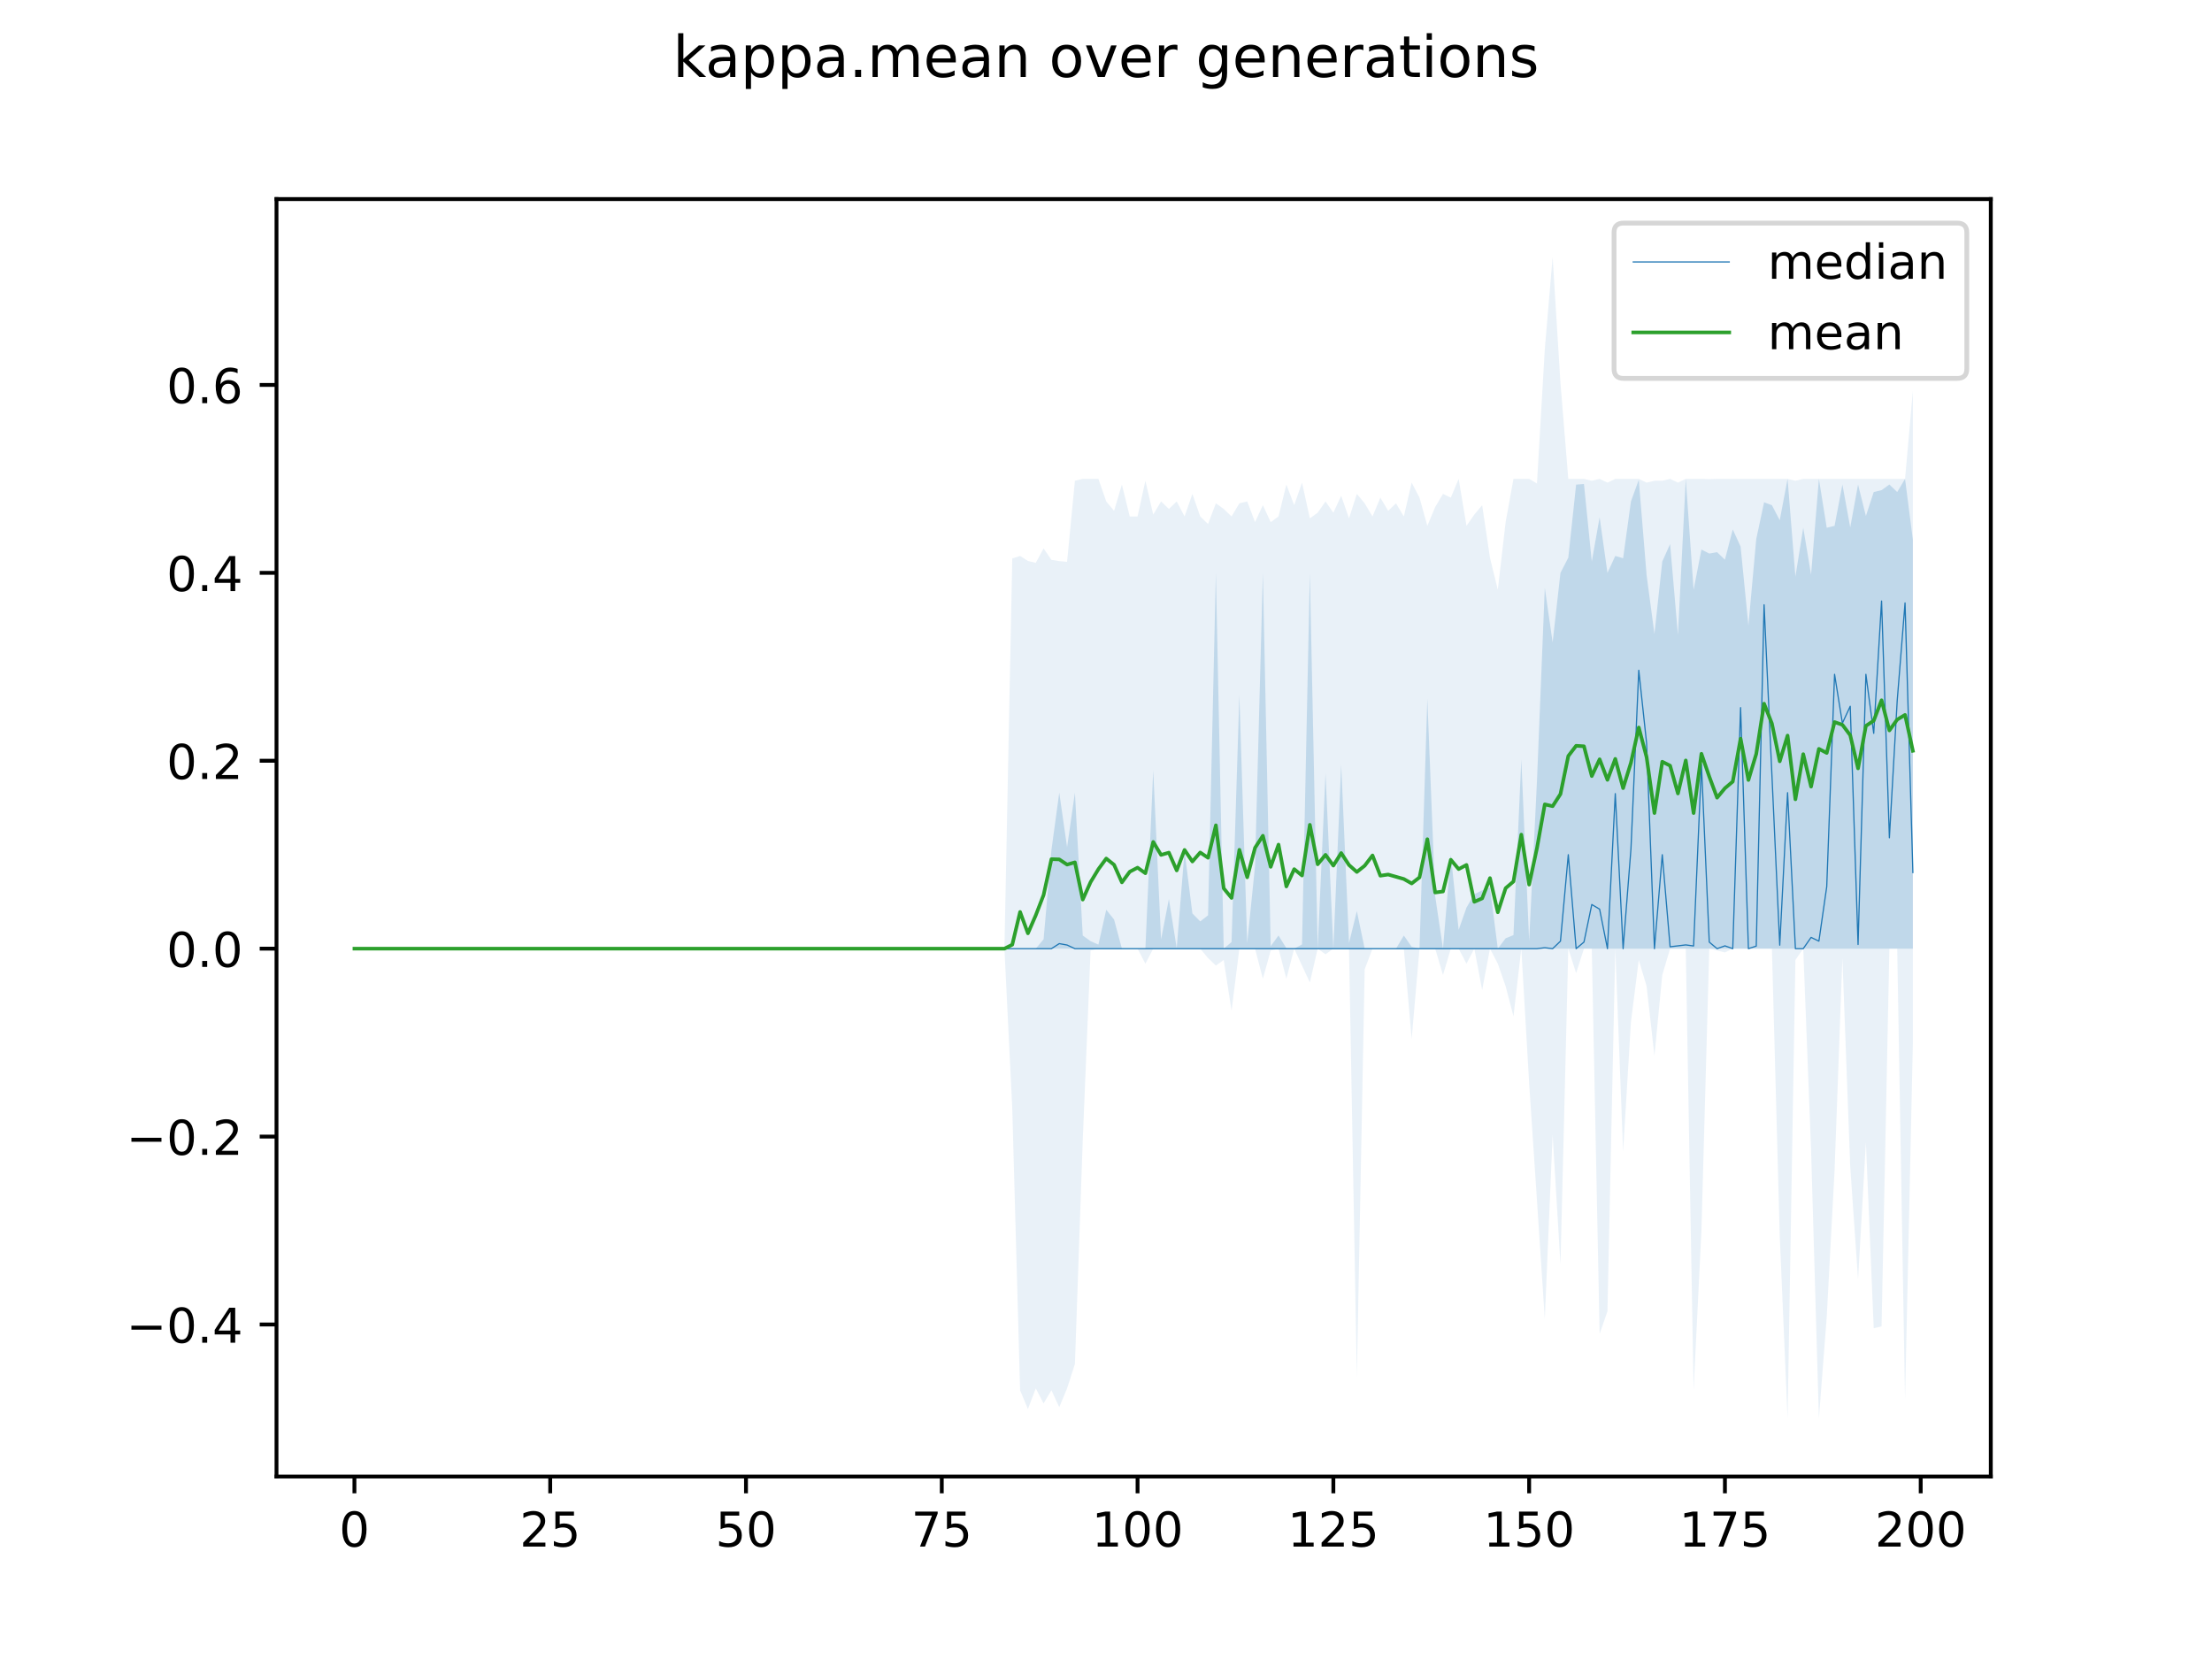 <?xml version="1.0" encoding="utf-8" standalone="no"?>
<!DOCTYPE svg PUBLIC "-//W3C//DTD SVG 1.1//EN"
  "http://www.w3.org/Graphics/SVG/1.1/DTD/svg11.dtd">
<!-- Created with matplotlib (https://matplotlib.org/) -->
<svg height="345.6pt" version="1.1" viewBox="0 0 460.8 345.6" width="460.8pt" xmlns="http://www.w3.org/2000/svg" xmlns:xlink="http://www.w3.org/1999/xlink">
 <defs>
  <style type="text/css">
*{stroke-linecap:butt;stroke-linejoin:round;}
  </style>
 </defs>
 <g id="figure_1">
  <g id="patch_1">
   <path d="M 0 345.6 
L 460.8 345.6 
L 460.8 0 
L 0 0 
z
" style="fill:#ffffff;"/>
  </g>
  <g id="axes_1">
   <g id="patch_2">
    <path d="M 57.6 307.584 
L 414.72 307.584 
L 414.72 41.472 
L 57.6 41.472 
z
" style="fill:#ffffff;"/>
   </g>
   <g id="PolyCollection_1">
    <path clip-path="url(#pf5357082ae)" d="M 73.833 197.624 
L 73.833 197.624 
L 75.464 197.624 
L 77.096 197.624 
L 78.727 197.624 
L 80.358 197.624 
L 81.99 197.624 
L 83.621 197.624 
L 85.253 197.624 
L 86.884 197.624 
L 88.516 197.624 
L 90.147 197.624 
L 91.778 197.624 
L 93.41 197.624 
L 95.041 197.624 
L 96.673 197.624 
L 98.304 197.624 
L 99.936 197.624 
L 101.567 197.624 
L 103.198 197.624 
L 104.83 197.624 
L 106.461 197.624 
L 108.093 197.624 
L 109.724 197.624 
L 111.356 197.624 
L 112.987 197.624 
L 114.618 197.624 
L 116.25 197.624 
L 117.881 197.624 
L 119.513 197.624 
L 121.144 197.624 
L 122.776 197.624 
L 124.407 197.624 
L 126.038 197.624 
L 127.67 197.624 
L 129.301 197.624 
L 130.933 197.624 
L 132.564 197.624 
L 134.196 197.624 
L 135.827 197.624 
L 137.458 197.624 
L 139.09 197.624 
L 140.721 197.624 
L 142.353 197.624 
L 143.984 197.624 
L 145.616 197.624 
L 147.247 197.624 
L 148.879 197.624 
L 150.51 197.624 
L 152.141 197.624 
L 153.773 197.624 
L 155.404 197.624 
L 157.036 197.624 
L 158.667 197.624 
L 160.299 197.624 
L 161.93 197.624 
L 163.561 197.624 
L 165.193 197.624 
L 166.824 197.624 
L 168.456 197.624 
L 170.087 197.624 
L 171.719 197.624 
L 173.35 197.624 
L 174.981 197.624 
L 176.613 197.624 
L 178.244 197.624 
L 179.876 197.624 
L 181.507 197.624 
L 183.139 197.624 
L 184.77 197.624 
L 186.401 197.624 
L 188.033 197.624 
L 189.664 197.624 
L 191.296 197.624 
L 192.927 197.624 
L 194.559 197.624 
L 196.19 197.624 
L 197.821 197.624 
L 199.453 197.624 
L 201.084 197.624 
L 202.716 197.624 
L 204.347 197.624 
L 205.979 197.624 
L 207.61 197.624 
L 209.241 197.624 
L 210.873 197.624 
L 212.504 197.624 
L 214.136 197.624 
L 215.767 197.624 
L 217.399 197.624 
L 219.03 197.624 
L 220.661 197.624 
L 222.293 197.624 
L 223.924 197.624 
L 225.556 197.624 
L 227.187 197.624 
L 228.819 197.624 
L 230.45 197.624 
L 232.081 197.624 
L 233.713 197.624 
L 235.344 197.624 
L 236.976 197.624 
L 238.607 197.624 
L 240.239 197.624 
L 241.87 197.624 
L 243.501 197.624 
L 245.133 197.624 
L 246.764 197.624 
L 248.396 197.624 
L 250.027 197.624 
L 251.659 197.624 
L 253.29 197.624 
L 254.921 197.624 
L 256.553 197.624 
L 258.184 197.624 
L 259.816 197.624 
L 261.447 197.624 
L 263.079 197.624 
L 264.71 197.624 
L 266.341 197.624 
L 267.973 197.624 
L 269.604 197.624 
L 271.236 197.624 
L 272.867 197.624 
L 274.499 197.624 
L 276.13 197.624 
L 277.761 197.624 
L 279.393 197.624 
L 281.024 197.624 
L 282.656 197.624 
L 284.287 197.624 
L 285.919 197.624 
L 287.55 197.624 
L 289.181 197.624 
L 290.813 197.624 
L 292.444 197.624 
L 294.076 197.624 
L 295.707 197.624 
L 297.339 197.624 
L 298.97 197.624 
L 300.601 197.624 
L 302.233 197.624 
L 303.864 197.624 
L 305.496 197.624 
L 307.127 197.624 
L 308.759 197.624 
L 310.39 197.624 
L 312.021 197.624 
L 313.653 197.624 
L 315.284 197.624 
L 316.916 197.624 
L 318.547 197.624 
L 320.179 197.624 
L 321.81 197.624 
L 323.441 197.624 
L 325.073 197.624 
L 326.704 197.624 
L 328.336 197.624 
L 329.967 197.624 
L 331.599 197.624 
L 333.23 197.624 
L 334.862 197.624 
L 336.493 197.624 
L 338.124 197.624 
L 339.756 197.624 
L 341.387 197.624 
L 343.019 197.624 
L 344.65 197.624 
L 346.282 197.624 
L 347.913 197.624 
L 349.544 197.624 
L 351.176 197.624 
L 352.807 197.624 
L 354.439 197.624 
L 356.07 197.624 
L 357.702 197.624 
L 359.333 197.624 
L 360.964 197.624 
L 362.596 197.624 
L 364.227 197.624 
L 365.859 197.624 
L 367.49 197.624 
L 369.122 197.624 
L 370.753 197.624 
L 372.384 197.624 
L 374.016 197.624 
L 375.647 197.624 
L 377.279 197.624 
L 378.91 197.624 
L 380.542 197.624 
L 382.173 197.624 
L 383.804 197.624 
L 385.436 197.624 
L 387.067 197.624 
L 388.699 197.624 
L 390.33 197.624 
L 391.962 197.624 
L 393.593 197.624 
L 395.224 197.624 
L 396.856 197.624 
L 398.487 197.624 
L 398.487 112.461 
L 398.487 112.461 
L 396.856 99.76 
L 395.224 102.5 
L 393.593 100.934 
L 391.962 102.109 
L 390.33 102.5 
L 388.699 107.491 
L 387.067 100.934 
L 385.436 109.858 
L 383.804 100.934 
L 382.173 109.546 
L 380.542 109.938 
L 378.91 99.76 
L 377.279 119.724 
L 375.647 109.938 
L 374.016 120.116 
L 372.384 99.76 
L 370.753 108.372 
L 369.122 105.24 
L 367.49 104.648 
L 365.859 112.286 
L 364.227 130.293 
L 362.596 113.852 
L 360.964 110.29 
L 359.333 116.592 
L 357.702 115.027 
L 356.07 115.311 
L 354.439 114.476 
L 352.807 122.864 
L 351.176 99.76 
L 349.544 132.251 
L 347.913 113.327 
L 346.282 116.984 
L 344.65 132.055 
L 343.019 119.822 
L 341.387 99.956 
L 339.756 104.457 
L 338.124 116.299 
L 336.493 115.81 
L 334.862 119.333 
L 333.23 107.745 
L 331.599 116.984 
L 329.967 100.817 
L 328.336 100.955 
L 326.704 116.174 
L 325.073 119.333 
L 323.441 133.817 
L 321.81 122.464 
L 320.179 162.686 
L 318.547 196.058 
L 316.916 158.227 
L 315.284 194.8 
L 313.653 195.456 
L 312.021 197.624 
L 310.39 184.902 
L 308.759 185.489 
L 307.127 186.272 
L 305.496 189.066 
L 303.864 193.709 
L 302.233 178.051 
L 300.601 197.624 
L 298.97 186.663 
L 297.339 145.56 
L 295.707 197.624 
L 294.076 197.232 
L 292.444 194.884 
L 290.813 197.624 
L 289.181 197.624 
L 287.55 197.624 
L 285.919 197.624 
L 284.287 197.624 
L 282.656 189.795 
L 281.024 196.45 
L 279.393 159.261 
L 277.761 197.624 
L 276.13 161.121 
L 274.499 197.526 
L 272.867 119.333 
L 271.236 196.743 
L 269.604 197.624 
L 267.973 197.526 
L 266.341 194.884 
L 264.71 197.095 
L 263.079 119.333 
L 261.447 180.4 
L 259.816 196.45 
L 258.184 144.777 
L 256.553 196.254 
L 254.921 197.624 
L 253.29 119.333 
L 251.659 190.676 
L 250.027 191.948 
L 248.396 190.284 
L 246.764 177.268 
L 245.133 197.526 
L 243.501 187.271 
L 241.87 195.704 
L 240.239 160.45 
L 238.607 197.624 
L 236.976 197.624 
L 235.344 197.624 
L 233.713 197.624 
L 232.081 191.556 
L 230.45 189.515 
L 228.819 196.777 
L 227.187 196.058 
L 225.556 194.884 
L 223.924 165.133 
L 222.293 176.485 
L 220.661 165.133 
L 219.03 177.102 
L 217.399 195.667 
L 215.767 197.624 
L 214.136 197.624 
L 212.504 197.624 
L 210.873 197.624 
L 209.241 197.624 
L 207.61 197.624 
L 205.979 197.624 
L 204.347 197.624 
L 202.716 197.624 
L 201.084 197.624 
L 199.453 197.624 
L 197.821 197.624 
L 196.19 197.624 
L 194.559 197.624 
L 192.927 197.624 
L 191.296 197.624 
L 189.664 197.624 
L 188.033 197.624 
L 186.401 197.624 
L 184.77 197.624 
L 183.139 197.624 
L 181.507 197.624 
L 179.876 197.624 
L 178.244 197.624 
L 176.613 197.624 
L 174.981 197.624 
L 173.35 197.624 
L 171.719 197.624 
L 170.087 197.624 
L 168.456 197.624 
L 166.824 197.624 
L 165.193 197.624 
L 163.561 197.624 
L 161.93 197.624 
L 160.299 197.624 
L 158.667 197.624 
L 157.036 197.624 
L 155.404 197.624 
L 153.773 197.624 
L 152.141 197.624 
L 150.51 197.624 
L 148.879 197.624 
L 147.247 197.624 
L 145.616 197.624 
L 143.984 197.624 
L 142.353 197.624 
L 140.721 197.624 
L 139.09 197.624 
L 137.458 197.624 
L 135.827 197.624 
L 134.196 197.624 
L 132.564 197.624 
L 130.933 197.624 
L 129.301 197.624 
L 127.67 197.624 
L 126.038 197.624 
L 124.407 197.624 
L 122.776 197.624 
L 121.144 197.624 
L 119.513 197.624 
L 117.881 197.624 
L 116.25 197.624 
L 114.618 197.624 
L 112.987 197.624 
L 111.356 197.624 
L 109.724 197.624 
L 108.093 197.624 
L 106.461 197.624 
L 104.83 197.624 
L 103.198 197.624 
L 101.567 197.624 
L 99.936 197.624 
L 98.304 197.624 
L 96.673 197.624 
L 95.041 197.624 
L 93.41 197.624 
L 91.778 197.624 
L 90.147 197.624 
L 88.516 197.624 
L 86.884 197.624 
L 85.253 197.624 
L 83.621 197.624 
L 81.99 197.624 
L 80.358 197.624 
L 78.727 197.624 
L 77.096 197.624 
L 75.464 197.624 
L 73.833 197.624 
z
" style="fill:#1f77b4;fill-opacity:0.2;"/>
   </g>
   <g id="PolyCollection_2">
    <path clip-path="url(#pf5357082ae)" d="M 73.833 197.624 
L 73.833 197.624 
L 75.464 197.624 
L 77.096 197.624 
L 78.727 197.624 
L 80.358 197.624 
L 81.99 197.624 
L 83.621 197.624 
L 85.253 197.624 
L 86.884 197.624 
L 88.516 197.624 
L 90.147 197.624 
L 91.778 197.624 
L 93.41 197.624 
L 95.041 197.624 
L 96.673 197.624 
L 98.304 197.624 
L 99.936 197.624 
L 101.567 197.624 
L 103.198 197.624 
L 104.83 197.624 
L 106.461 197.624 
L 108.093 197.624 
L 109.724 197.624 
L 111.356 197.624 
L 112.987 197.624 
L 114.618 197.624 
L 116.25 197.624 
L 117.881 197.624 
L 119.513 197.624 
L 121.144 197.624 
L 122.776 197.624 
L 124.407 197.624 
L 126.038 197.624 
L 127.67 197.624 
L 129.301 197.624 
L 130.933 197.624 
L 132.564 197.624 
L 134.196 197.624 
L 135.827 197.624 
L 137.458 197.624 
L 139.09 197.624 
L 140.721 197.624 
L 142.353 197.624 
L 143.984 197.624 
L 145.616 197.624 
L 147.247 197.624 
L 148.879 197.624 
L 150.51 197.624 
L 152.141 197.624 
L 153.773 197.624 
L 155.404 197.624 
L 157.036 197.624 
L 158.667 197.624 
L 160.299 197.624 
L 161.93 197.624 
L 163.561 197.624 
L 165.193 197.624 
L 166.824 197.624 
L 168.456 197.624 
L 170.087 197.624 
L 171.719 197.624 
L 173.35 197.624 
L 174.981 197.624 
L 176.613 197.624 
L 178.244 197.624 
L 179.876 197.624 
L 181.507 197.624 
L 183.139 197.624 
L 184.77 197.624 
L 186.401 197.624 
L 188.033 197.624 
L 189.664 197.624 
L 191.296 197.624 
L 192.927 197.624 
L 194.559 197.624 
L 196.19 197.624 
L 197.821 197.624 
L 199.453 197.624 
L 201.084 197.624 
L 202.716 197.624 
L 204.347 197.624 
L 205.979 197.624 
L 207.61 197.624 
L 209.241 197.624 
L 210.873 230.898 
L 212.504 289.616 
L 214.136 293.531 
L 215.767 289.225 
L 217.399 292.356 
L 219.03 289.616 
L 220.661 293.139 
L 222.293 289.225 
L 223.924 284.136 
L 225.556 237.552 
L 227.187 198.015 
L 228.819 197.624 
L 230.45 197.624 
L 232.081 197.624 
L 233.713 197.624 
L 235.344 197.624 
L 236.976 197.624 
L 238.607 200.756 
L 240.239 197.624 
L 241.87 197.624 
L 243.501 197.624 
L 245.133 197.624 
L 246.764 197.624 
L 248.396 197.624 
L 250.027 197.624 
L 251.659 199.581 
L 253.29 201.147 
L 254.921 199.973 
L 256.553 210.542 
L 258.184 197.624 
L 259.816 197.624 
L 261.447 197.624 
L 263.079 203.887 
L 264.71 198.015 
L 266.341 197.624 
L 267.973 203.887 
L 269.604 197.624 
L 271.236 201.147 
L 272.867 204.67 
L 274.499 197.624 
L 276.13 198.798 
L 277.761 197.624 
L 279.393 197.624 
L 281.024 197.624 
L 282.656 286.876 
L 284.287 201.93 
L 285.919 197.624 
L 287.55 197.624 
L 289.181 197.624 
L 290.813 197.624 
L 292.444 197.624 
L 294.076 216.414 
L 295.707 197.624 
L 297.339 197.624 
L 298.97 197.624 
L 300.601 203.104 
L 302.233 197.624 
L 303.864 197.624 
L 305.496 200.756 
L 307.127 197.624 
L 308.759 206.236 
L 310.39 197.624 
L 312.021 200.756 
L 313.653 205.453 
L 315.284 211.716 
L 316.916 197.624 
L 318.547 225.613 
L 320.179 250.079 
L 321.81 274.741 
L 323.441 236.378 
L 325.073 263.389 
L 326.704 197.624 
L 328.336 202.713 
L 329.967 197.624 
L 331.599 197.624 
L 333.23 277.872 
L 334.862 273.175 
L 336.493 197.624 
L 338.124 239.901 
L 339.756 212.891 
L 341.387 199.973 
L 343.019 205.453 
L 344.65 219.937 
L 346.282 203.104 
L 347.913 197.624 
L 349.544 197.624 
L 351.176 197.624 
L 352.807 289.616 
L 354.439 256.342 
L 356.07 197.624 
L 357.702 198.015 
L 359.333 198.407 
L 360.964 197.624 
L 362.596 197.624 
L 364.227 197.624 
L 365.859 197.624 
L 367.49 197.624 
L 369.122 197.624 
L 370.753 257.517 
L 372.384 295.488 
L 374.016 199.973 
L 375.647 197.624 
L 377.279 239.51 
L 378.91 295.488 
L 380.542 274.349 
L 382.173 243.816 
L 383.804 199.581 
L 385.436 243.033 
L 387.067 266.52 
L 388.699 237.944 
L 390.33 276.698 
L 391.962 276.307 
L 393.593 197.624 
L 395.224 197.624 
L 396.856 291.573 
L 398.487 217.197 
L 398.487 81.401 
L 398.487 81.401 
L 396.856 99.76 
L 395.224 99.76 
L 393.593 99.76 
L 391.962 99.76 
L 390.33 99.76 
L 388.699 99.76 
L 387.067 99.76 
L 385.436 99.76 
L 383.804 99.76 
L 382.173 99.76 
L 380.542 99.76 
L 378.91 99.76 
L 377.279 99.76 
L 375.647 99.76 
L 374.016 100.151 
L 372.384 99.76 
L 370.753 99.76 
L 369.122 99.76 
L 367.49 99.76 
L 365.859 99.76 
L 364.227 99.76 
L 362.596 99.76 
L 360.964 99.76 
L 359.333 99.76 
L 357.702 99.76 
L 356.07 99.811 
L 354.439 99.76 
L 352.807 99.76 
L 351.176 99.76 
L 349.544 100.543 
L 347.913 99.76 
L 346.282 100.151 
L 344.65 100.151 
L 343.019 100.543 
L 341.387 99.76 
L 339.756 99.76 
L 338.124 99.76 
L 336.493 99.76 
L 334.862 100.543 
L 333.23 99.76 
L 331.599 100.151 
L 329.967 99.76 
L 328.336 99.76 
L 326.704 99.76 
L 325.073 79.796 
L 323.441 53.568 
L 321.81 72.749 
L 320.179 100.719 
L 318.547 99.76 
L 316.916 99.76 
L 315.284 99.76 
L 313.653 108.763 
L 312.021 122.856 
L 310.39 116.201 
L 308.759 105.24 
L 307.127 107.198 
L 305.496 109.546 
L 303.864 99.76 
L 302.233 103.674 
L 300.601 102.891 
L 298.97 105.632 
L 297.339 109.546 
L 295.707 103.674 
L 294.076 100.543 
L 292.444 107.589 
L 290.813 104.849 
L 289.181 106.415 
L 287.55 103.674 
L 285.919 107.589 
L 284.287 104.849 
L 282.656 102.891 
L 281.024 107.98 
L 279.393 103.283 
L 277.761 106.806 
L 276.13 104.457 
L 274.499 106.806 
L 272.867 107.98 
L 271.236 100.543 
L 269.604 105.24 
L 267.973 100.934 
L 266.341 107.589 
L 264.71 108.763 
L 263.079 105.24 
L 261.447 108.763 
L 259.816 104.457 
L 258.184 104.849 
L 256.553 107.589 
L 254.921 106.023 
L 253.29 104.849 
L 251.659 109.155 
L 250.027 107.589 
L 248.396 102.891 
L 246.764 107.589 
L 245.133 104.457 
L 243.501 106.023 
L 241.87 104.457 
L 240.239 107.198 
L 238.607 100.151 
L 236.976 107.589 
L 235.344 107.589 
L 233.713 100.934 
L 232.081 106.415 
L 230.45 104.457 
L 228.819 99.76 
L 227.187 99.76 
L 225.556 99.76 
L 223.924 100.151 
L 222.293 117.035 
L 220.661 116.895 
L 219.03 116.63 
L 217.399 114.244 
L 215.767 117.251 
L 214.136 116.853 
L 212.504 115.81 
L 210.873 116.338 
L 209.241 197.624 
L 207.61 197.624 
L 205.979 197.624 
L 204.347 197.624 
L 202.716 197.624 
L 201.084 197.624 
L 199.453 197.624 
L 197.821 197.624 
L 196.19 197.624 
L 194.559 197.624 
L 192.927 197.624 
L 191.296 197.624 
L 189.664 197.624 
L 188.033 197.624 
L 186.401 197.624 
L 184.77 197.624 
L 183.139 197.624 
L 181.507 197.624 
L 179.876 197.624 
L 178.244 197.624 
L 176.613 197.624 
L 174.981 197.624 
L 173.35 197.624 
L 171.719 197.624 
L 170.087 197.624 
L 168.456 197.624 
L 166.824 197.624 
L 165.193 197.624 
L 163.561 197.624 
L 161.93 197.624 
L 160.299 197.624 
L 158.667 197.624 
L 157.036 197.624 
L 155.404 197.624 
L 153.773 197.624 
L 152.141 197.624 
L 150.51 197.624 
L 148.879 197.624 
L 147.247 197.624 
L 145.616 197.624 
L 143.984 197.624 
L 142.353 197.624 
L 140.721 197.624 
L 139.09 197.624 
L 137.458 197.624 
L 135.827 197.624 
L 134.196 197.624 
L 132.564 197.624 
L 130.933 197.624 
L 129.301 197.624 
L 127.67 197.624 
L 126.038 197.624 
L 124.407 197.624 
L 122.776 197.624 
L 121.144 197.624 
L 119.513 197.624 
L 117.881 197.624 
L 116.25 197.624 
L 114.618 197.624 
L 112.987 197.624 
L 111.356 197.624 
L 109.724 197.624 
L 108.093 197.624 
L 106.461 197.624 
L 104.83 197.624 
L 103.198 197.624 
L 101.567 197.624 
L 99.936 197.624 
L 98.304 197.624 
L 96.673 197.624 
L 95.041 197.624 
L 93.41 197.624 
L 91.778 197.624 
L 90.147 197.624 
L 88.516 197.624 
L 86.884 197.624 
L 85.253 197.624 
L 83.621 197.624 
L 81.99 197.624 
L 80.358 197.624 
L 78.727 197.624 
L 77.096 197.624 
L 75.464 197.624 
L 73.833 197.624 
z
" style="fill:#1f77b4;fill-opacity:0.1;"/>
   </g>
   <g id="matplotlib.axis_1">
    <g id="xtick_1">
     <g id="line2d_1">
      <defs>
       <path d="M 0 0 
L 0 3.5 
" id="mc0061a0993" style="stroke:#000000;stroke-width:0.8;"/>
      </defs>
      <g>
       <use style="stroke:#000000;stroke-width:0.8;" x="73.833" xlink:href="#mc0061a0993" y="307.584"/>
      </g>
     </g>
     <g id="text_1">
      <!-- 0 -->
      <defs>
       <path d="M 31.781 66.406 
Q 24.172 66.406 20.328 58.906 
Q 16.5 51.422 16.5 36.375 
Q 16.5 21.391 20.328 13.891 
Q 24.172 6.391 31.781 6.391 
Q 39.453 6.391 43.281 13.891 
Q 47.125 21.391 47.125 36.375 
Q 47.125 51.422 43.281 58.906 
Q 39.453 66.406 31.781 66.406 
z
M 31.781 74.219 
Q 44.047 74.219 50.516 64.516 
Q 56.984 54.828 56.984 36.375 
Q 56.984 17.969 50.516 8.266 
Q 44.047 -1.422 31.781 -1.422 
Q 19.531 -1.422 13.062 8.266 
Q 6.594 17.969 6.594 36.375 
Q 6.594 54.828 13.062 64.516 
Q 19.531 74.219 31.781 74.219 
z
" id="DejaVuSans-48"/>
      </defs>
      <g transform="translate(70.651 322.182)scale(0.1 -0.1)">
       <use xlink:href="#DejaVuSans-48"/>
      </g>
     </g>
    </g>
    <g id="xtick_2">
     <g id="line2d_2">
      <g>
       <use style="stroke:#000000;stroke-width:0.8;" x="114.618" xlink:href="#mc0061a0993" y="307.584"/>
      </g>
     </g>
     <g id="text_2">
      <!-- 25 -->
      <defs>
       <path d="M 19.188 8.297 
L 53.609 8.297 
L 53.609 0 
L 7.328 0 
L 7.328 8.297 
Q 12.938 14.109 22.625 23.891 
Q 32.328 33.688 34.812 36.531 
Q 39.547 41.844 41.422 45.531 
Q 43.312 49.219 43.312 52.781 
Q 43.312 58.594 39.234 62.25 
Q 35.156 65.922 28.609 65.922 
Q 23.969 65.922 18.812 64.312 
Q 13.672 62.703 7.812 59.422 
L 7.812 69.391 
Q 13.766 71.781 18.938 73 
Q 24.125 74.219 28.422 74.219 
Q 39.75 74.219 46.484 68.547 
Q 53.219 62.891 53.219 53.422 
Q 53.219 48.922 51.531 44.891 
Q 49.859 40.875 45.406 35.406 
Q 44.188 33.984 37.641 27.219 
Q 31.109 20.453 19.188 8.297 
z
" id="DejaVuSans-50"/>
       <path d="M 10.797 72.906 
L 49.516 72.906 
L 49.516 64.594 
L 19.828 64.594 
L 19.828 46.734 
Q 21.969 47.469 24.109 47.828 
Q 26.266 48.188 28.422 48.188 
Q 40.625 48.188 47.75 41.5 
Q 54.891 34.812 54.891 23.391 
Q 54.891 11.625 47.562 5.094 
Q 40.234 -1.422 26.906 -1.422 
Q 22.312 -1.422 17.547 -0.641 
Q 12.797 0.141 7.719 1.703 
L 7.719 11.625 
Q 12.109 9.234 16.797 8.062 
Q 21.484 6.891 26.703 6.891 
Q 35.156 6.891 40.078 11.328 
Q 45.016 15.766 45.016 23.391 
Q 45.016 31 40.078 35.438 
Q 35.156 39.891 26.703 39.891 
Q 22.75 39.891 18.812 39.016 
Q 14.891 38.141 10.797 36.281 
z
" id="DejaVuSans-53"/>
      </defs>
      <g transform="translate(108.256 322.182)scale(0.1 -0.1)">
       <use xlink:href="#DejaVuSans-50"/>
       <use x="63.623" xlink:href="#DejaVuSans-53"/>
      </g>
     </g>
    </g>
    <g id="xtick_3">
     <g id="line2d_3">
      <g>
       <use style="stroke:#000000;stroke-width:0.8;" x="155.404" xlink:href="#mc0061a0993" y="307.584"/>
      </g>
     </g>
     <g id="text_3">
      <!-- 50 -->
      <g transform="translate(149.042 322.182)scale(0.1 -0.1)">
       <use xlink:href="#DejaVuSans-53"/>
       <use x="63.623" xlink:href="#DejaVuSans-48"/>
      </g>
     </g>
    </g>
    <g id="xtick_4">
     <g id="line2d_4">
      <g>
       <use style="stroke:#000000;stroke-width:0.8;" x="196.19" xlink:href="#mc0061a0993" y="307.584"/>
      </g>
     </g>
     <g id="text_4">
      <!-- 75 -->
      <defs>
       <path d="M 8.203 72.906 
L 55.078 72.906 
L 55.078 68.703 
L 28.609 0 
L 18.312 0 
L 43.219 64.594 
L 8.203 64.594 
z
" id="DejaVuSans-55"/>
      </defs>
      <g transform="translate(189.827 322.182)scale(0.1 -0.1)">
       <use xlink:href="#DejaVuSans-55"/>
       <use x="63.623" xlink:href="#DejaVuSans-53"/>
      </g>
     </g>
    </g>
    <g id="xtick_5">
     <g id="line2d_5">
      <g>
       <use style="stroke:#000000;stroke-width:0.8;" x="236.976" xlink:href="#mc0061a0993" y="307.584"/>
      </g>
     </g>
     <g id="text_5">
      <!-- 100 -->
      <defs>
       <path d="M 12.406 8.297 
L 28.516 8.297 
L 28.516 63.922 
L 10.984 60.406 
L 10.984 69.391 
L 28.422 72.906 
L 38.281 72.906 
L 38.281 8.297 
L 54.391 8.297 
L 54.391 0 
L 12.406 0 
z
" id="DejaVuSans-49"/>
      </defs>
      <g transform="translate(227.432 322.182)scale(0.1 -0.1)">
       <use xlink:href="#DejaVuSans-49"/>
       <use x="63.623" xlink:href="#DejaVuSans-48"/>
       <use x="127.246" xlink:href="#DejaVuSans-48"/>
      </g>
     </g>
    </g>
    <g id="xtick_6">
     <g id="line2d_6">
      <g>
       <use style="stroke:#000000;stroke-width:0.8;" x="277.761" xlink:href="#mc0061a0993" y="307.584"/>
      </g>
     </g>
     <g id="text_6">
      <!-- 125 -->
      <g transform="translate(268.218 322.182)scale(0.1 -0.1)">
       <use xlink:href="#DejaVuSans-49"/>
       <use x="63.623" xlink:href="#DejaVuSans-50"/>
       <use x="127.246" xlink:href="#DejaVuSans-53"/>
      </g>
     </g>
    </g>
    <g id="xtick_7">
     <g id="line2d_7">
      <g>
       <use style="stroke:#000000;stroke-width:0.8;" x="318.547" xlink:href="#mc0061a0993" y="307.584"/>
      </g>
     </g>
     <g id="text_7">
      <!-- 150 -->
      <g transform="translate(309.003 322.182)scale(0.1 -0.1)">
       <use xlink:href="#DejaVuSans-49"/>
       <use x="63.623" xlink:href="#DejaVuSans-53"/>
       <use x="127.246" xlink:href="#DejaVuSans-48"/>
      </g>
     </g>
    </g>
    <g id="xtick_8">
     <g id="line2d_8">
      <g>
       <use style="stroke:#000000;stroke-width:0.8;" x="359.333" xlink:href="#mc0061a0993" y="307.584"/>
      </g>
     </g>
     <g id="text_8">
      <!-- 175 -->
      <g transform="translate(349.789 322.182)scale(0.1 -0.1)">
       <use xlink:href="#DejaVuSans-49"/>
       <use x="63.623" xlink:href="#DejaVuSans-55"/>
       <use x="127.246" xlink:href="#DejaVuSans-53"/>
      </g>
     </g>
    </g>
    <g id="xtick_9">
     <g id="line2d_9">
      <g>
       <use style="stroke:#000000;stroke-width:0.8;" x="400.119" xlink:href="#mc0061a0993" y="307.584"/>
      </g>
     </g>
     <g id="text_9">
      <!-- 200 -->
      <g transform="translate(390.575 322.182)scale(0.1 -0.1)">
       <use xlink:href="#DejaVuSans-50"/>
       <use x="63.623" xlink:href="#DejaVuSans-48"/>
       <use x="127.246" xlink:href="#DejaVuSans-48"/>
      </g>
     </g>
    </g>
   </g>
   <g id="matplotlib.axis_2">
    <g id="ytick_1">
     <g id="line2d_10">
      <defs>
       <path d="M 0 0 
L -3.5 0 
" id="md39b009e79" style="stroke:#000000;stroke-width:0.8;"/>
      </defs>
      <g>
       <use style="stroke:#000000;stroke-width:0.8;" x="57.6" xlink:href="#md39b009e79" y="275.915"/>
      </g>
     </g>
     <g id="text_10">
      <!-- −0.4 -->
      <defs>
       <path d="M 10.594 35.5 
L 73.188 35.5 
L 73.188 27.203 
L 10.594 27.203 
z
" id="DejaVuSans-8722"/>
       <path d="M 10.688 12.406 
L 21 12.406 
L 21 0 
L 10.688 0 
z
" id="DejaVuSans-46"/>
       <path d="M 37.797 64.312 
L 12.891 25.391 
L 37.797 25.391 
z
M 35.203 72.906 
L 47.609 72.906 
L 47.609 25.391 
L 58.016 25.391 
L 58.016 17.188 
L 47.609 17.188 
L 47.609 0 
L 37.797 0 
L 37.797 17.188 
L 4.891 17.188 
L 4.891 26.703 
z
" id="DejaVuSans-52"/>
      </defs>
      <g transform="translate(26.317 279.714)scale(0.1 -0.1)">
       <use xlink:href="#DejaVuSans-8722"/>
       <use x="83.789" xlink:href="#DejaVuSans-48"/>
       <use x="147.412" xlink:href="#DejaVuSans-46"/>
       <use x="179.199" xlink:href="#DejaVuSans-52"/>
      </g>
     </g>
    </g>
    <g id="ytick_2">
     <g id="line2d_11">
      <g>
       <use style="stroke:#000000;stroke-width:0.8;" x="57.6" xlink:href="#md39b009e79" y="236.77"/>
      </g>
     </g>
     <g id="text_11">
      <!-- −0.2 -->
      <g transform="translate(26.317 240.569)scale(0.1 -0.1)">
       <use xlink:href="#DejaVuSans-8722"/>
       <use x="83.789" xlink:href="#DejaVuSans-48"/>
       <use x="147.412" xlink:href="#DejaVuSans-46"/>
       <use x="179.199" xlink:href="#DejaVuSans-50"/>
      </g>
     </g>
    </g>
    <g id="ytick_3">
     <g id="line2d_12">
      <g>
       <use style="stroke:#000000;stroke-width:0.8;" x="57.6" xlink:href="#md39b009e79" y="197.624"/>
      </g>
     </g>
     <g id="text_12">
      <!-- 0.0 -->
      <g transform="translate(34.697 201.423)scale(0.1 -0.1)">
       <use xlink:href="#DejaVuSans-48"/>
       <use x="63.623" xlink:href="#DejaVuSans-46"/>
       <use x="95.41" xlink:href="#DejaVuSans-48"/>
      </g>
     </g>
    </g>
    <g id="ytick_4">
     <g id="line2d_13">
      <g>
       <use style="stroke:#000000;stroke-width:0.8;" x="57.6" xlink:href="#md39b009e79" y="158.478"/>
      </g>
     </g>
     <g id="text_13">
      <!-- 0.2 -->
      <g transform="translate(34.697 162.278)scale(0.1 -0.1)">
       <use xlink:href="#DejaVuSans-48"/>
       <use x="63.623" xlink:href="#DejaVuSans-46"/>
       <use x="95.41" xlink:href="#DejaVuSans-50"/>
      </g>
     </g>
    </g>
    <g id="ytick_5">
     <g id="line2d_14">
      <g>
       <use style="stroke:#000000;stroke-width:0.8;" x="57.6" xlink:href="#md39b009e79" y="119.333"/>
      </g>
     </g>
     <g id="text_14">
      <!-- 0.4 -->
      <g transform="translate(34.697 123.132)scale(0.1 -0.1)">
       <use xlink:href="#DejaVuSans-48"/>
       <use x="63.623" xlink:href="#DejaVuSans-46"/>
       <use x="95.41" xlink:href="#DejaVuSans-52"/>
      </g>
     </g>
    </g>
    <g id="ytick_6">
     <g id="line2d_15">
      <g>
       <use style="stroke:#000000;stroke-width:0.8;" x="57.6" xlink:href="#md39b009e79" y="80.187"/>
      </g>
     </g>
     <g id="text_15">
      <!-- 0.6 -->
      <defs>
       <path d="M 33.016 40.375 
Q 26.375 40.375 22.484 35.828 
Q 18.609 31.297 18.609 23.391 
Q 18.609 15.531 22.484 10.953 
Q 26.375 6.391 33.016 6.391 
Q 39.656 6.391 43.531 10.953 
Q 47.406 15.531 47.406 23.391 
Q 47.406 31.297 43.531 35.828 
Q 39.656 40.375 33.016 40.375 
z
M 52.594 71.297 
L 52.594 62.312 
Q 48.875 64.062 45.094 64.984 
Q 41.312 65.922 37.594 65.922 
Q 27.828 65.922 22.672 59.328 
Q 17.531 52.734 16.797 39.406 
Q 19.672 43.656 24.016 45.922 
Q 28.375 48.188 33.594 48.188 
Q 44.578 48.188 50.953 41.516 
Q 57.328 34.859 57.328 23.391 
Q 57.328 12.156 50.688 5.359 
Q 44.047 -1.422 33.016 -1.422 
Q 20.359 -1.422 13.672 8.266 
Q 6.984 17.969 6.984 36.375 
Q 6.984 53.656 15.188 63.938 
Q 23.391 74.219 37.203 74.219 
Q 40.922 74.219 44.703 73.484 
Q 48.484 72.75 52.594 71.297 
z
" id="DejaVuSans-54"/>
      </defs>
      <g transform="translate(34.697 83.986)scale(0.1 -0.1)">
       <use xlink:href="#DejaVuSans-48"/>
       <use x="63.623" xlink:href="#DejaVuSans-46"/>
       <use x="95.41" xlink:href="#DejaVuSans-54"/>
      </g>
     </g>
    </g>
   </g>
   <g id="line2d_16">
    <path clip-path="url(#pf5357082ae)" d="M 73.833 197.624 
L 219.03 197.624 
L 220.661 196.574 
L 222.293 196.867 
L 223.924 197.624 
L 320.179 197.624 
L 321.81 197.428 
L 323.441 197.624 
L 325.073 196.058 
L 326.704 178.051 
L 328.336 197.624 
L 329.967 196.254 
L 331.599 188.425 
L 333.23 189.403 
L 334.862 197.624 
L 336.493 165.329 
L 338.124 197.624 
L 339.756 176.877 
L 341.387 139.632 
L 343.019 154.845 
L 344.65 197.624 
L 346.282 178.051 
L 347.913 197.232 
L 351.176 196.841 
L 352.807 197.063 
L 354.439 159.261 
L 356.07 196.254 
L 357.702 197.624 
L 359.333 197.037 
L 360.964 197.624 
L 362.596 147.416 
L 364.227 197.624 
L 365.859 197.086 
L 367.49 125.987 
L 370.753 196.9 
L 372.384 165.133 
L 374.016 197.624 
L 375.647 197.624 
L 377.279 195.275 
L 378.91 196.058 
L 380.542 184.706 
L 382.173 140.471 
L 383.804 150.649 
L 385.436 147.126 
L 387.067 196.757 
L 388.699 140.471 
L 390.33 152.77 
L 391.962 125.205 
L 393.593 174.528 
L 395.224 145.956 
L 396.856 125.596 
L 398.487 181.77 
L 398.487 181.77 
" style="fill:none;stroke:#1f77b4;stroke-linecap:square;stroke-width:0.25;"/>
   </g>
   <g id="line2d_17">
    <path clip-path="url(#pf5357082ae)" d="M 73.833 197.624 
L 209.241 197.624 
L 210.873 196.797 
L 212.504 189.978 
L 214.136 194.428 
L 215.767 190.672 
L 217.399 186.44 
L 219.03 178.976 
L 220.661 179.025 
L 222.293 180.11 
L 223.924 179.641 
L 225.556 187.401 
L 227.187 183.762 
L 228.819 181.065 
L 230.45 178.847 
L 232.081 180.149 
L 233.713 183.814 
L 235.344 181.597 
L 236.976 180.749 
L 238.607 181.911 
L 240.239 175.389 
L 241.87 178.094 
L 243.501 177.62 
L 245.133 181.328 
L 246.764 177.056 
L 248.396 179.468 
L 250.027 177.589 
L 251.659 178.689 
L 253.29 171.925 
L 254.921 185.061 
L 256.553 187.054 
L 258.184 177.032 
L 259.816 182.757 
L 261.447 176.617 
L 263.079 174.105 
L 264.71 180.578 
L 266.341 175.945 
L 267.973 184.668 
L 269.604 181.06 
L 271.236 182.385 
L 272.867 171.824 
L 274.499 180.049 
L 276.13 178.077 
L 277.761 180.321 
L 279.393 177.703 
L 281.024 180.201 
L 282.656 181.647 
L 284.287 180.347 
L 285.919 178.203 
L 287.55 182.424 
L 289.181 182.181 
L 292.444 183.112 
L 294.076 184.041 
L 295.707 182.78 
L 297.339 174.819 
L 298.97 185.923 
L 300.601 185.71 
L 302.233 179.1 
L 303.864 181.048 
L 305.496 180.18 
L 307.127 187.861 
L 308.759 187.152 
L 310.39 182.925 
L 312.021 190.044 
L 313.653 185.024 
L 315.284 183.633 
L 316.916 173.868 
L 318.547 184.279 
L 320.179 176.688 
L 321.81 167.56 
L 323.441 167.947 
L 325.073 165.418 
L 326.704 157.492 
L 328.336 155.361 
L 329.967 155.464 
L 331.599 161.673 
L 333.23 158.17 
L 334.862 162.459 
L 336.493 158.086 
L 338.124 164.185 
L 339.756 158.892 
L 341.387 151.551 
L 343.019 157.745 
L 344.65 169.374 
L 346.282 158.681 
L 347.913 159.503 
L 349.544 165.299 
L 351.176 158.411 
L 352.807 169.379 
L 354.439 157.023 
L 356.07 161.77 
L 357.702 166.174 
L 359.333 164.2 
L 360.964 162.822 
L 362.596 153.88 
L 364.227 162.491 
L 365.859 157.052 
L 367.49 146.587 
L 369.122 150.73 
L 370.753 158.594 
L 372.384 153.232 
L 374.016 166.511 
L 375.647 157.104 
L 377.279 163.869 
L 378.91 156.003 
L 380.542 156.856 
L 382.173 150.42 
L 383.804 150.987 
L 385.436 153.16 
L 387.067 160.068 
L 388.699 151.216 
L 390.33 150.129 
L 391.962 145.875 
L 393.593 152.163 
L 395.224 149.897 
L 396.856 148.928 
L 398.487 156.409 
L 398.487 156.409 
" style="fill:none;stroke:#2ca02c;stroke-linecap:square;stroke-width:0.75;"/>
   </g>
   <g id="patch_3">
    <path d="M 57.6 307.584 
L 57.6 41.472 
" style="fill:none;stroke:#000000;stroke-linecap:square;stroke-linejoin:miter;stroke-width:0.8;"/>
   </g>
   <g id="patch_4">
    <path d="M 414.72 307.584 
L 414.72 41.472 
" style="fill:none;stroke:#000000;stroke-linecap:square;stroke-linejoin:miter;stroke-width:0.8;"/>
   </g>
   <g id="patch_5">
    <path d="M 57.6 307.584 
L 414.72 307.584 
" style="fill:none;stroke:#000000;stroke-linecap:square;stroke-linejoin:miter;stroke-width:0.8;"/>
   </g>
   <g id="patch_6">
    <path d="M 57.6 41.472 
L 414.72 41.472 
" style="fill:none;stroke:#000000;stroke-linecap:square;stroke-linejoin:miter;stroke-width:0.8;"/>
   </g>
   <g id="legend_1">
    <g id="patch_7">
     <path d="M 338.234 78.828 
L 407.72 78.828 
Q 409.72 78.828 409.72 76.828 
L 409.72 48.472 
Q 409.72 46.472 407.72 46.472 
L 338.234 46.472 
Q 336.234 46.472 336.234 48.472 
L 336.234 76.828 
Q 336.234 78.828 338.234 78.828 
z
" style="fill:#ffffff;opacity:0.8;stroke:#cccccc;stroke-linejoin:miter;"/>
    </g>
    <g id="line2d_18">
     <path d="M 340.234 54.57 
L 360.234 54.57 
" style="fill:none;stroke:#1f77b4;stroke-linecap:square;stroke-width:0.25;"/>
    </g>
    <g id="line2d_19"/>
    <g id="text_16">
     <!-- median -->
     <defs>
      <path d="M 52 44.188 
Q 55.375 50.25 60.062 53.125 
Q 64.75 56 71.094 56 
Q 79.641 56 84.281 50.016 
Q 88.922 44.047 88.922 33.016 
L 88.922 0 
L 79.891 0 
L 79.891 32.719 
Q 79.891 40.578 77.094 44.375 
Q 74.312 48.188 68.609 48.188 
Q 61.625 48.188 57.562 43.547 
Q 53.516 38.922 53.516 30.906 
L 53.516 0 
L 44.484 0 
L 44.484 32.719 
Q 44.484 40.625 41.703 44.406 
Q 38.922 48.188 33.109 48.188 
Q 26.219 48.188 22.156 43.531 
Q 18.109 38.875 18.109 30.906 
L 18.109 0 
L 9.078 0 
L 9.078 54.688 
L 18.109 54.688 
L 18.109 46.188 
Q 21.188 51.219 25.484 53.609 
Q 29.781 56 35.688 56 
Q 41.656 56 45.828 52.969 
Q 50 49.953 52 44.188 
z
" id="DejaVuSans-109"/>
      <path d="M 56.203 29.594 
L 56.203 25.203 
L 14.891 25.203 
Q 15.484 15.922 20.484 11.062 
Q 25.484 6.203 34.422 6.203 
Q 39.594 6.203 44.453 7.469 
Q 49.312 8.734 54.109 11.281 
L 54.109 2.781 
Q 49.266 0.734 44.188 -0.344 
Q 39.109 -1.422 33.891 -1.422 
Q 20.797 -1.422 13.156 6.188 
Q 5.516 13.812 5.516 26.812 
Q 5.516 40.234 12.766 48.109 
Q 20.016 56 32.328 56 
Q 43.359 56 49.781 48.891 
Q 56.203 41.797 56.203 29.594 
z
M 47.219 32.234 
Q 47.125 39.594 43.094 43.984 
Q 39.062 48.391 32.422 48.391 
Q 24.906 48.391 20.391 44.141 
Q 15.875 39.891 15.188 32.172 
z
" id="DejaVuSans-101"/>
      <path d="M 45.406 46.391 
L 45.406 75.984 
L 54.391 75.984 
L 54.391 0 
L 45.406 0 
L 45.406 8.203 
Q 42.578 3.328 38.25 0.953 
Q 33.938 -1.422 27.875 -1.422 
Q 17.969 -1.422 11.734 6.484 
Q 5.516 14.406 5.516 27.297 
Q 5.516 40.188 11.734 48.094 
Q 17.969 56 27.875 56 
Q 33.938 56 38.25 53.625 
Q 42.578 51.266 45.406 46.391 
z
M 14.797 27.297 
Q 14.797 17.391 18.875 11.75 
Q 22.953 6.109 30.078 6.109 
Q 37.203 6.109 41.297 11.75 
Q 45.406 17.391 45.406 27.297 
Q 45.406 37.203 41.297 42.844 
Q 37.203 48.484 30.078 48.484 
Q 22.953 48.484 18.875 42.844 
Q 14.797 37.203 14.797 27.297 
z
" id="DejaVuSans-100"/>
      <path d="M 9.422 54.688 
L 18.406 54.688 
L 18.406 0 
L 9.422 0 
z
M 9.422 75.984 
L 18.406 75.984 
L 18.406 64.594 
L 9.422 64.594 
z
" id="DejaVuSans-105"/>
      <path d="M 34.281 27.484 
Q 23.391 27.484 19.188 25 
Q 14.984 22.516 14.984 16.5 
Q 14.984 11.719 18.141 8.906 
Q 21.297 6.109 26.703 6.109 
Q 34.188 6.109 38.703 11.406 
Q 43.219 16.703 43.219 25.484 
L 43.219 27.484 
z
M 52.203 31.203 
L 52.203 0 
L 43.219 0 
L 43.219 8.297 
Q 40.141 3.328 35.547 0.953 
Q 30.953 -1.422 24.312 -1.422 
Q 15.922 -1.422 10.953 3.297 
Q 6 8.016 6 15.922 
Q 6 25.141 12.172 29.828 
Q 18.359 34.516 30.609 34.516 
L 43.219 34.516 
L 43.219 35.406 
Q 43.219 41.609 39.141 45 
Q 35.062 48.391 27.688 48.391 
Q 23 48.391 18.547 47.266 
Q 14.109 46.141 10.016 43.891 
L 10.016 52.203 
Q 14.938 54.109 19.578 55.047 
Q 24.219 56 28.609 56 
Q 40.484 56 46.344 49.844 
Q 52.203 43.703 52.203 31.203 
z
" id="DejaVuSans-97"/>
      <path d="M 54.891 33.016 
L 54.891 0 
L 45.906 0 
L 45.906 32.719 
Q 45.906 40.484 42.875 44.328 
Q 39.844 48.188 33.797 48.188 
Q 26.516 48.188 22.312 43.547 
Q 18.109 38.922 18.109 30.906 
L 18.109 0 
L 9.078 0 
L 9.078 54.688 
L 18.109 54.688 
L 18.109 46.188 
Q 21.344 51.125 25.703 53.562 
Q 30.078 56 35.797 56 
Q 45.219 56 50.047 50.172 
Q 54.891 44.344 54.891 33.016 
z
" id="DejaVuSans-110"/>
     </defs>
     <g transform="translate(368.234 58.07)scale(0.1 -0.1)">
      <use xlink:href="#DejaVuSans-109"/>
      <use x="97.412" xlink:href="#DejaVuSans-101"/>
      <use x="158.936" xlink:href="#DejaVuSans-100"/>
      <use x="222.412" xlink:href="#DejaVuSans-105"/>
      <use x="250.195" xlink:href="#DejaVuSans-97"/>
      <use x="311.475" xlink:href="#DejaVuSans-110"/>
     </g>
    </g>
    <g id="line2d_20">
     <path d="M 340.234 69.249 
L 360.234 69.249 
" style="fill:none;stroke:#2ca02c;stroke-linecap:square;stroke-width:0.75;"/>
    </g>
    <g id="line2d_21"/>
    <g id="text_17">
     <!-- mean -->
     <g transform="translate(368.234 72.749)scale(0.1 -0.1)">
      <use xlink:href="#DejaVuSans-109"/>
      <use x="97.412" xlink:href="#DejaVuSans-101"/>
      <use x="158.936" xlink:href="#DejaVuSans-97"/>
      <use x="220.215" xlink:href="#DejaVuSans-110"/>
     </g>
    </g>
   </g>
  </g>
  <g id="text_18">
   <!-- kappa.mean over generations -->
   <defs>
    <path d="M 9.078 75.984 
L 18.109 75.984 
L 18.109 31.109 
L 44.922 54.688 
L 56.391 54.688 
L 27.391 29.109 
L 57.625 0 
L 45.906 0 
L 18.109 26.703 
L 18.109 0 
L 9.078 0 
z
" id="DejaVuSans-107"/>
    <path d="M 18.109 8.203 
L 18.109 -20.797 
L 9.078 -20.797 
L 9.078 54.688 
L 18.109 54.688 
L 18.109 46.391 
Q 20.953 51.266 25.266 53.625 
Q 29.594 56 35.594 56 
Q 45.562 56 51.781 48.094 
Q 58.016 40.188 58.016 27.297 
Q 58.016 14.406 51.781 6.484 
Q 45.562 -1.422 35.594 -1.422 
Q 29.594 -1.422 25.266 0.953 
Q 20.953 3.328 18.109 8.203 
z
M 48.688 27.297 
Q 48.688 37.203 44.609 42.844 
Q 40.531 48.484 33.406 48.484 
Q 26.266 48.484 22.188 42.844 
Q 18.109 37.203 18.109 27.297 
Q 18.109 17.391 22.188 11.75 
Q 26.266 6.109 33.406 6.109 
Q 40.531 6.109 44.609 11.75 
Q 48.688 17.391 48.688 27.297 
z
" id="DejaVuSans-112"/>
    <path id="DejaVuSans-32"/>
    <path d="M 30.609 48.391 
Q 23.391 48.391 19.188 42.75 
Q 14.984 37.109 14.984 27.297 
Q 14.984 17.484 19.156 11.844 
Q 23.344 6.203 30.609 6.203 
Q 37.797 6.203 41.984 11.859 
Q 46.188 17.531 46.188 27.297 
Q 46.188 37.016 41.984 42.703 
Q 37.797 48.391 30.609 48.391 
z
M 30.609 56 
Q 42.328 56 49.016 48.375 
Q 55.719 40.766 55.719 27.297 
Q 55.719 13.875 49.016 6.219 
Q 42.328 -1.422 30.609 -1.422 
Q 18.844 -1.422 12.172 6.219 
Q 5.516 13.875 5.516 27.297 
Q 5.516 40.766 12.172 48.375 
Q 18.844 56 30.609 56 
z
" id="DejaVuSans-111"/>
    <path d="M 2.984 54.688 
L 12.5 54.688 
L 29.594 8.797 
L 46.688 54.688 
L 56.203 54.688 
L 35.688 0 
L 23.484 0 
z
" id="DejaVuSans-118"/>
    <path d="M 41.109 46.297 
Q 39.594 47.172 37.812 47.578 
Q 36.031 48 33.891 48 
Q 26.266 48 22.188 43.047 
Q 18.109 38.094 18.109 28.812 
L 18.109 0 
L 9.078 0 
L 9.078 54.688 
L 18.109 54.688 
L 18.109 46.188 
Q 20.953 51.172 25.484 53.578 
Q 30.031 56 36.531 56 
Q 37.453 56 38.578 55.875 
Q 39.703 55.766 41.062 55.516 
z
" id="DejaVuSans-114"/>
    <path d="M 45.406 27.984 
Q 45.406 37.75 41.375 43.109 
Q 37.359 48.484 30.078 48.484 
Q 22.859 48.484 18.828 43.109 
Q 14.797 37.75 14.797 27.984 
Q 14.797 18.266 18.828 12.891 
Q 22.859 7.516 30.078 7.516 
Q 37.359 7.516 41.375 12.891 
Q 45.406 18.266 45.406 27.984 
z
M 54.391 6.781 
Q 54.391 -7.172 48.188 -13.984 
Q 42 -20.797 29.203 -20.797 
Q 24.469 -20.797 20.266 -20.094 
Q 16.062 -19.391 12.109 -17.922 
L 12.109 -9.188 
Q 16.062 -11.328 19.922 -12.344 
Q 23.781 -13.375 27.781 -13.375 
Q 36.625 -13.375 41.016 -8.766 
Q 45.406 -4.156 45.406 5.172 
L 45.406 9.625 
Q 42.625 4.781 38.281 2.391 
Q 33.938 0 27.875 0 
Q 17.828 0 11.672 7.656 
Q 5.516 15.328 5.516 27.984 
Q 5.516 40.672 11.672 48.328 
Q 17.828 56 27.875 56 
Q 33.938 56 38.281 53.609 
Q 42.625 51.219 45.406 46.391 
L 45.406 54.688 
L 54.391 54.688 
z
" id="DejaVuSans-103"/>
    <path d="M 18.312 70.219 
L 18.312 54.688 
L 36.812 54.688 
L 36.812 47.703 
L 18.312 47.703 
L 18.312 18.016 
Q 18.312 11.328 20.141 9.422 
Q 21.969 7.516 27.594 7.516 
L 36.812 7.516 
L 36.812 0 
L 27.594 0 
Q 17.188 0 13.234 3.875 
Q 9.281 7.766 9.281 18.016 
L 9.281 47.703 
L 2.688 47.703 
L 2.688 54.688 
L 9.281 54.688 
L 9.281 70.219 
z
" id="DejaVuSans-116"/>
    <path d="M 44.281 53.078 
L 44.281 44.578 
Q 40.484 46.531 36.375 47.5 
Q 32.281 48.484 27.875 48.484 
Q 21.188 48.484 17.844 46.438 
Q 14.5 44.391 14.5 40.281 
Q 14.5 37.156 16.891 35.375 
Q 19.281 33.594 26.516 31.984 
L 29.594 31.297 
Q 39.156 29.25 43.188 25.516 
Q 47.219 21.781 47.219 15.094 
Q 47.219 7.469 41.188 3.016 
Q 35.156 -1.422 24.609 -1.422 
Q 20.219 -1.422 15.453 -0.562 
Q 10.688 0.297 5.422 2 
L 5.422 11.281 
Q 10.406 8.688 15.234 7.391 
Q 20.062 6.109 24.812 6.109 
Q 31.156 6.109 34.562 8.281 
Q 37.984 10.453 37.984 14.406 
Q 37.984 18.062 35.516 20.016 
Q 33.062 21.969 24.703 23.781 
L 21.578 24.516 
Q 13.234 26.266 9.516 29.906 
Q 5.812 33.547 5.812 39.891 
Q 5.812 47.609 11.281 51.797 
Q 16.75 56 26.812 56 
Q 31.781 56 36.172 55.266 
Q 40.578 54.547 44.281 53.078 
z
" id="DejaVuSans-115"/>
   </defs>
   <g transform="translate(140.184 16.03)scale(0.12 -0.12)">
    <use xlink:href="#DejaVuSans-107"/>
    <use x="56.16" xlink:href="#DejaVuSans-97"/>
    <use x="117.439" xlink:href="#DejaVuSans-112"/>
    <use x="180.916" xlink:href="#DejaVuSans-112"/>
    <use x="244.393" xlink:href="#DejaVuSans-97"/>
    <use x="305.672" xlink:href="#DejaVuSans-46"/>
    <use x="337.459" xlink:href="#DejaVuSans-109"/>
    <use x="434.871" xlink:href="#DejaVuSans-101"/>
    <use x="496.395" xlink:href="#DejaVuSans-97"/>
    <use x="557.674" xlink:href="#DejaVuSans-110"/>
    <use x="621.053" xlink:href="#DejaVuSans-32"/>
    <use x="652.84" xlink:href="#DejaVuSans-111"/>
    <use x="714.021" xlink:href="#DejaVuSans-118"/>
    <use x="773.201" xlink:href="#DejaVuSans-101"/>
    <use x="834.725" xlink:href="#DejaVuSans-114"/>
    <use x="875.838" xlink:href="#DejaVuSans-32"/>
    <use x="907.625" xlink:href="#DejaVuSans-103"/>
    <use x="971.102" xlink:href="#DejaVuSans-101"/>
    <use x="1032.625" xlink:href="#DejaVuSans-110"/>
    <use x="1096.004" xlink:href="#DejaVuSans-101"/>
    <use x="1157.527" xlink:href="#DejaVuSans-114"/>
    <use x="1198.641" xlink:href="#DejaVuSans-97"/>
    <use x="1259.92" xlink:href="#DejaVuSans-116"/>
    <use x="1299.129" xlink:href="#DejaVuSans-105"/>
    <use x="1326.912" xlink:href="#DejaVuSans-111"/>
    <use x="1388.094" xlink:href="#DejaVuSans-110"/>
    <use x="1451.473" xlink:href="#DejaVuSans-115"/>
   </g>
  </g>
 </g>
 <defs>
  <clipPath id="pf5357082ae">
   <rect height="266.112" width="357.12" x="57.6" y="41.472"/>
  </clipPath>
 </defs>
</svg>
